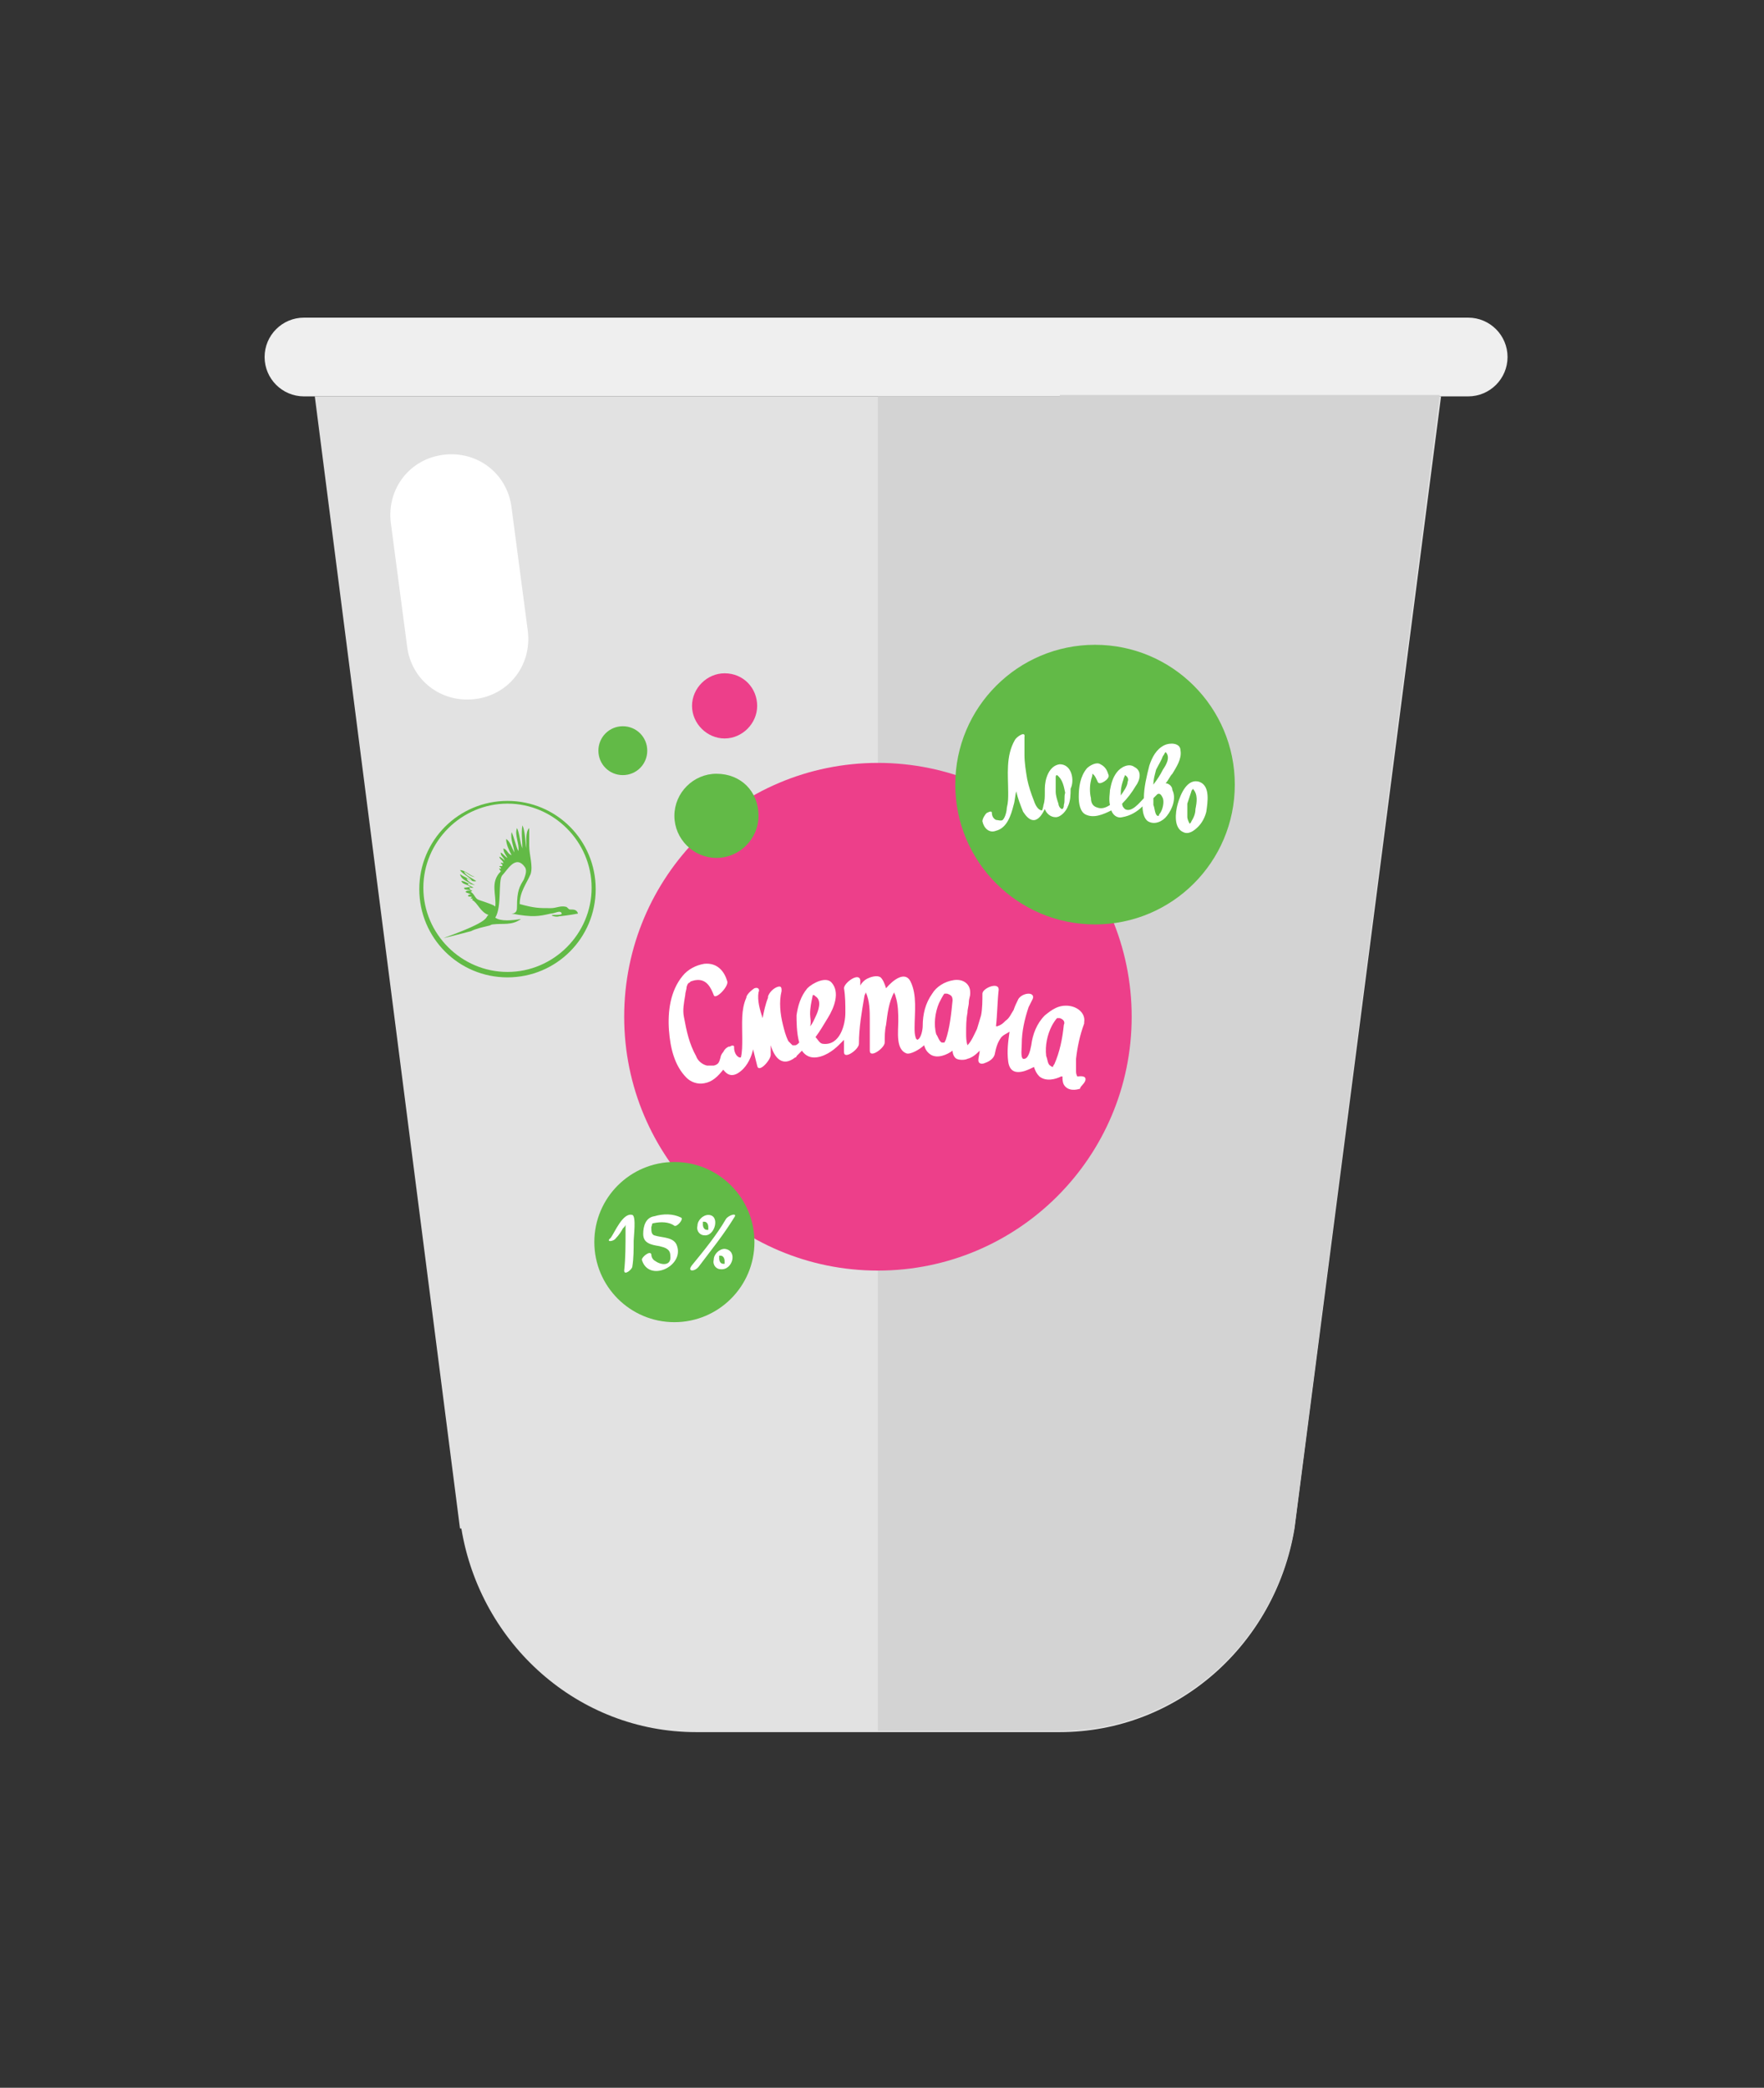 <?xml version="1.0" encoding="utf-8"?>
<!-- Generator: Adobe Illustrator 19.0.0, SVG Export Plug-In . SVG Version: 6.00 Build 0)  -->
<svg version="1.1" id="Layer_1" xmlns="http://www.w3.org/2000/svg" xmlns:xlink="http://www.w3.org/1999/xlink" x="0px" y="0px"
	 viewBox="0 0 130 153.8" style="enable-background:new 0 0 130 153.8;" xml:space="preserve">
<rect x="0" y="0" width="130" height="153.8" fill="#333333" stroke="none"/>
<style type="text/css">
	.st0{fill:#E2E2E2;}
	.st1{fill:#EFEFEF;}
	.st2{fill:#D3D3D3;}
	.st3{fill:#FFFFFF;}
	.st4{fill:#ED3F8A;}
	.st5{fill:#62BA47;}
	.st6{fill-rule:evenodd;clip-rule:evenodd;fill:#ED3F8A;}
	.st7{fill-rule:evenodd;clip-rule:evenodd;fill:#62BA47;}
	.st8{fill:#62BA46;}
</style>
<g>
	<path class="st0" d="M106.2,29.2H78.1H67h-4.6H51.3H23.2l10.7,83.4H34c1.4,8.5,8.6,15,17.3,15h26.8c8.7,0,15.9-6.5,17.3-15h0
		L106.2,29.2z"/>
	<path class="st1" d="M111.1,26.3c0,1.6-1.3,2.9-2.9,2.9H22.4c-1.6,0-2.9-1.3-2.9-2.9l0,0c0-1.6,1.3-2.9,2.9-2.9h85.8
		C109.8,23.4,111.1,24.7,111.1,26.3L111.1,26.3z"/>
	<path class="st2" d="M78.1,29.2H67h-2.3v98.3h13.4c8.7,0,15.9-6.5,17.3-15h0l10.7-83.4H78.1z"/>
	<path class="st3" d="M38.9,46.5c0.3,2.5-1.4,4.7-3.9,5l0,0c-2.5,0.3-4.7-1.4-5-3.9l-1.2-9.1c-0.3-2.5,1.4-4.7,3.9-5l0,0
		c2.5-0.3,4.7,1.4,5,3.9L38.9,46.5z"/>
</g>
<g>
	<g>
		<circle class="st4" cx="64.7" cy="74.9" r="18.7"/>
		<circle class="st5" cx="49.7" cy="91.5" r="5.9"/>
		<path class="st6" d="M55.8,52c0,1.3-1.1,2.4-2.4,2.4c-1.3,0-2.4-1.1-2.4-2.4c0-1.3,1.1-2.4,2.4-2.4C54.8,49.6,55.8,50.7,55.8,52
			L55.8,52z"/>
		<path class="st7" d="M55.9,60.1c0,1.7-1.4,3.1-3.1,3.1c-1.7,0-3.1-1.4-3.1-3.1c0-1.7,1.4-3.1,3.1-3.1C54.6,57,55.9,58.3,55.9,60.1
			L55.9,60.1z"/>
		<path class="st7" d="M47.7,55.3c0,1-0.8,1.8-1.8,1.8c-1,0-1.8-0.8-1.8-1.8c0-1,0.8-1.8,1.8-1.8C46.9,53.5,47.7,54.3,47.7,55.3
			L47.7,55.3z"/>
		<g>
			<circle class="st5" cx="80.7" cy="57.8" r="10.3"/>
			<g>
				<path class="st3" d="M78.1,56.3c-0.8,0.1-1.1,1.1-1.1,1.8l0,0l0,0c0,0.1,0,0.2,0,0.3c0,0.3,0,0.6-0.1,0.9c0,0.1-0.1,0.4-0.1,0.4
					c-0.3,0-0.5-0.4-0.6-0.7c-0.2-0.5-0.4-1.1-0.5-1.6c-0.1-0.6-0.2-1.2-0.2-1.8c0-0.2,0-0.5,0-0.8c0-0.1,0-0.2,0-0.3
					c0-0.1,0-0.2,0-0.2c0.1-0.5-0.6,0-0.7,0.2c-0.7,1.2-0.5,2.6-0.5,3.9c0,0.4,0,0.7-0.1,1.1c0,0.2-0.1,0.7-0.3,0.9
					c-0.1,0.1-0.4,0-0.5,0c-0.2-0.1-0.3-0.3-0.3-0.5c0-0.2-0.2-0.1-0.4,0c-0.1,0.1-0.3,0.4-0.3,0.6c0.1,0.5,0.5,0.9,1,0.7
					c0.8-0.2,1.1-1.1,1.3-1.9c0.1-0.3,0.1-0.7,0.2-1c0.1,0.5,0.3,1,0.5,1.5c0.2,0.3,0.5,0.7,0.9,0.6c0.3-0.1,0.5-0.4,0.7-0.8
					c0.1,0.3,0.4,0.6,0.8,0.6c0.4,0,0.8-0.5,0.9-0.8c0.2-0.4,0.2-0.9,0.2-1.3C79.2,57.5,79,56.3,78.1,56.3z M78.4,59.3
					c0,0.1,0,0.2-0.1,0.3c-0.2,0-0.3-0.3-0.3-0.4c-0.1-0.3-0.2-0.6-0.2-0.9c0-0.3,0-0.7,0-1c0-0.1,0-0.2,0.1-0.2
					c0.4,0.3,0.5,0.8,0.6,1.3C78.4,58.7,78.5,59,78.4,59.3z"/>
				<path class="st3" d="M88.4,57.6c-0.9-0.3-1.4,0.9-1.6,1.6c-0.2,0.7-0.3,1.8,0.4,2.1c0.4,0.2,0.8-0.1,1.1-0.4
					c0.3-0.3,0.5-0.7,0.6-1.1C89,59.1,89.2,57.9,88.4,57.6z M87.8,60.5c0,0.1-0.1,0.1-0.1,0.2c-0.1-0.1-0.2-0.4-0.2-0.5
					c0-0.3,0-0.7,0-1c0.1-0.3,0.2-0.6,0.3-0.9c0-0.1,0.1-0.1,0.1-0.2c0.4,0.4,0.3,1,0.2,1.5C88.1,59.9,88,60.2,87.8,60.5z"/>
				<path class="st3" d="M85.9,57.7c0.2-0.2,0.3-0.5,0.5-0.7c0.3-0.5,0.7-1.1,0.6-1.7c0-0.6-0.8-0.6-1.2-0.4
					c-0.6,0.3-0.9,0.9-1.1,1.5c-0.2,0.8-0.4,1.6-0.4,2.4v0c-0.3,0.3-0.9,1.1-1.4,0.8c-0.1-0.1-0.2-0.2-0.2-0.4
					c0.4-0.4,0.7-0.8,1-1.3c0.3-0.4,0.5-1.1-0.1-1.4c-0.4-0.3-1,0-1.3,0.4c-0.3,0.4-0.4,0.8-0.5,1.3c0,0.2-0.1,0.7,0,1.1
					c-0.3,0.2-0.6,0.3-0.9,0.2c-0.4-0.1-0.5-0.4-0.5-0.7c-0.1-0.4-0.1-0.9,0-1.3c0-0.1,0.1-0.3,0.1-0.4c0,0,0-0.1,0-0.1
					c0.2,0.1,0.3,0.4,0.4,0.6c0.1,0.3,0.9-0.2,0.8-0.5c-0.1-0.3-0.2-0.6-0.6-0.8c-0.3-0.2-0.8,0.1-1,0.3c-0.5,0.6-0.6,1.4-0.6,2.1
					c0,0.5,0.1,1.1,0.5,1.3c0.6,0.3,1.3,0,1.9-0.3c0.1,0.3,0.4,0.6,0.8,0.5c0.6-0.1,1.1-0.4,1.5-0.8c0,0.4,0.1,0.9,0.4,1.1
					c0.5,0.3,1.1,0,1.4-0.4c0.4-0.5,0.7-1.3,0.4-1.9C86.4,57.9,86.1,57.7,85.9,57.7z M82.8,57.4c0-0.1,0.1-0.2,0.1-0.3l0,0
					c0.2,0.1,0.3,0.3,0.2,0.5c0,0.3-0.3,0.7-0.5,1c0-0.1,0-0.1,0-0.2C82.6,58,82.7,57.7,82.8,57.4z M85.7,55.7
					c0.1-0.1,0.1-0.2,0.2-0.3c0,0,0,0,0,0c0.4,0.4,0,1-0.2,1.3c-0.2,0.4-0.4,0.7-0.7,1.1c0-0.4,0.1-0.7,0.2-1.1
					C85.4,56.3,85.6,56,85.7,55.7z M85.5,59.9c0,0-0.1,0.1-0.1,0.2c0,0-0.1,0-0.1,0c-0.2-0.1-0.2-0.6-0.3-0.8c0-0.2,0-0.4,0-0.5
					c0.1-0.1,0.2-0.2,0.3-0.3c0.2-0.1,0.3,0.1,0.4,0.3C85.8,59.1,85.7,59.6,85.5,59.9z"/>
			</g>
		</g>
		<path class="st3" d="M80,79.5c0-0.3-0.5-0.2-0.6-0.2c0,0-0.1-0.1-0.1-0.4c0-0.3,0-0.6,0-0.9c0.1-0.9,0.3-1.8,0.6-2.6
			c0,0,0,0,0-0.1c0.1-0.6-0.4-1.1-1.1-1.2C78,74,77.5,74.4,77,74.8c-0.6,0.6-0.9,1.4-1,2.2c0,0,0,0,0,0c-0.2,1.1-0.5,1-0.6,1
			c-0.2-0.1-0.1-0.8-0.1-1.1c0-0.9,0.2-1.8,0.5-2.7c0.1-0.2,0.2-0.4,0.3-0.6c0.1-0.2,0-0.4-0.3-0.4c-0.3,0-0.7,0.2-0.8,0.5
			c-0.1,0.2-0.2,0.4-0.3,0.7c-0.2,0.3-0.3,0.6-0.6,0.8c-0.2,0.2-0.3,0.3-0.6,0.4c0,0,0,0-0.1,0c0.1-0.9,0.1-1.8,0.2-2.7
			c0-0.6-1.2-0.1-1.2,0.3c0,0.5,0,1.1-0.1,1.6c-0.1,0.3-0.2,0.7-0.3,1c-0.2,0.4-0.4,0.9-0.7,1.2c0,0,0,0,0,0
			c-0.1-0.3-0.1-0.6-0.1-0.9c0-0.5,0-1,0.1-1.5c0-0.3,0.1-0.5,0.1-0.8c0-0.2,0.1-0.4,0.1-0.6c0,0,0,0,0-0.1c0-0.6-0.5-1-1.2-0.9
			c-0.7,0.1-1.3,0.5-1.6,1c-0.5,0.7-0.7,1.5-0.7,2.4c0,0.2-0.1,0.9-0.4,1c0,0,0,0-0.1-0.1c-0.1-0.3-0.1-0.5-0.1-0.8
			c0-1.1,0.2-2.4-0.3-3.4c-0.4-0.8-1.3-0.1-1.8,0.5c-0.1-0.3-0.2-0.6-0.4-0.8c-0.3-0.2-0.8,0-1,0.1c-0.2,0.1-0.4,0.3-0.5,0.5
			c0-0.1,0-0.3,0-0.4c-0.1-0.6-1.2,0.2-1.2,0.6c0.1,0.6,0.1,1.2,0.1,1.8c0,0.9-0.4,2.4-1.6,2.3c-0.3,0-0.4-0.3-0.6-0.5
			c0.3-0.4,0.6-0.9,0.9-1.4c0.5-0.8,0.9-1.9,0.3-2.6c-0.4-0.5-1.4,0-1.8,0.4c-0.5,0.6-0.7,1.3-0.8,2c0,0.4,0,1.3,0.2,2
			c-0.1,0.1-0.2,0.2-0.3,0.2c0,0,0,0-0.1,0c0,0,0,0-0.1,0c-0.1-0.1-0.2-0.2-0.3-0.3c-0.2-0.4-0.3-0.8-0.4-1.2
			c-0.2-0.8-0.3-1.7-0.1-2.5c0-0.2,0-0.4-0.3-0.3c-0.3,0.1-0.6,0.4-0.7,0.7c0,0,0,0.1,0,0.1h0l0,0c-0.2,0.5-0.3,1-0.4,1.5
			c-0.2-0.6-0.4-1.3-0.3-1.9c0.1-0.2,0-0.4-0.3-0.3C55.3,73,55,73.3,55,73.5c-0.4,0.9-0.3,1.9-0.3,3c0,0.5,0,1-0.1,1.4
			c0,0-0.1,0-0.1,0c-0.3-0.1-0.4-0.5-0.4-0.7c0,0,0-0.1,0-0.1c0,0,0,0,0,0c0-0.1-0.2-0.1-0.3,0c0,0-0.1,0-0.1,0
			c-0.2,0.1-0.3,0.2-0.4,0.4c-0.1,0.1-0.2,0.3-0.2,0.4c0,0,0,0,0,0c-0.1,0.3-0.1,0.5-0.5,0.6c-0.2,0-0.3,0-0.5,0
			c-0.4-0.1-0.7-0.4-0.8-0.7c-0.5-0.9-0.7-1.8-0.9-2.9c-0.1-0.5,0-1,0.1-1.6c0-0.2,0.1-0.4,0.1-0.6c0,0,0.1-0.3,0.1-0.2
			c0,0,0-0.1,0.1-0.1c0,0,0,0,0,0c0,0,0,0,0,0c0,0,0,0,0,0c0,0,0,0,0,0c0,0,0,0,0.1-0.1c0,0,0.3-0.1,0.4-0.1
			c0.8-0.1,1.1,0.6,1.3,1.1c0.1,0.4,1.1-0.6,1-1c-0.2-0.7-0.7-1.4-1.7-1.3c-0.6,0.1-1.2,0.4-1.6,0.9c-0.9,1.1-1.1,2.6-1,4
			c0.1,1.3,0.4,2.6,1.3,3.5c0.3,0.3,0.8,0.5,1.3,0.4c0.6-0.1,1-0.5,1.4-1c0.3,0.4,0.7,0.6,1.3,0.1c0.5-0.4,0.8-1.1,0.9-1.6
			c0.1,0.4,0.2,0.8,0.3,1.2c0.1,0.6,1-0.4,1-0.8c0-0.2,0-0.5,0-0.7c0.3,1,0.9,1.6,1.8,0.9c0,0,0.1,0,0.1-0.1
			c0.1-0.1,0.3-0.3,0.4-0.4c0.2,0.3,0.5,0.5,0.9,0.5c0.7,0,1.4-0.5,1.8-0.9c0.1-0.1,0.3-0.3,0.4-0.4c0,0.3,0,0.6,0,0.9
			c0,0.6,1.1-0.2,1.1-0.6c0-1.2,0.2-2.3,0.4-3.5c0-0.1,0.1-0.2,0.1-0.3c0,0,0,0,0,0c0.3,0.6,0.3,1.4,0.3,2.1c0,0.3,0,0.6,0,1
			c0,0.4,0,0.8,0,1.2c0,0.6,1.1-0.2,1.1-0.6c0-0.4,0-0.9,0.1-1.3c0.1-0.8,0.2-1.7,0.6-2.4c0,0.1,0.1,0.2,0.1,0.3
			c0.2,0.6,0.2,1.3,0.2,1.8c0,0.8-0.2,2.1,0.6,2.4c0.3,0.1,1-0.3,1.3-0.6c0.1,0.3,0.2,0.5,0.5,0.7c0.5,0.3,1.2,0,1.6-0.3
			c0,0.2,0.1,0.5,0.3,0.6c0.2,0.1,0.6,0.1,0.8,0c0.4-0.1,0.7-0.4,0.9-0.6c0,0.2-0.1,0.5-0.1,0.7c0,0.3,0.3,0.3,0.5,0.2
			c0.3-0.1,0.6-0.3,0.7-0.6c0.1-0.5,0.2-0.9,0.5-1.3c0.2-0.2,0.3-0.2,0.6-0.4c0,0,0,0,0,0c-0.1,0.7-0.2,1.4-0.1,2.2
			c0.1,0.7,0.5,0.9,1.2,0.7c0.3-0.1,0.5-0.2,0.7-0.3c0.1,0.3,0.2,0.5,0.4,0.7c0.5,0.4,1.2,0.2,1.6,0c0,0,0,0,0.1,0
			c0,0.2,0,0.4,0.1,0.6c0.3,0.5,0.9,0.4,1.2,0.3C79.6,80,80,79.8,80,79.5z M59.8,73.3C59.8,73.3,59.8,73.3,59.8,73.3L59.8,73.3z
			 M59.7,74.7c0-0.5,0.1-0.9,0.2-1.4c0,0,0,0,0,0c0.1,0,0.1,0,0.2,0.1c0.5,0.3,0.2,1.1,0,1.5c-0.1,0.2-0.2,0.5-0.4,0.7
			C59.8,75.3,59.7,75,59.7,74.7z M69.7,76.6c0,0-0.1,0.2-0.1,0.2c0,0-0.1,0-0.2,0c-0.2-0.1-0.3-0.5-0.4-0.6
			c-0.2-0.7-0.1-1.6,0.2-2.3c0.1-0.2,0.3-0.6,0.4-0.7c0,0,0.1,0,0.2,0c0.3,0.1,0.4,0.2,0.4,0.5C70.1,74.7,70,75.7,69.7,76.6z
			 M77.7,78.4c0,0-0.1,0.1-0.1,0.2c0,0-0.1,0-0.2-0.1c-0.2-0.1-0.2-0.5-0.3-0.7c-0.1-0.8,0.1-1.6,0.4-2.2c0.1-0.2,0.3-0.5,0.4-0.6
			c0,0,0.1,0,0.2,0c0.3,0.1,0.4,0.3,0.3,0.5C78.3,76.5,78.1,77.5,77.7,78.4z"/>
		<g>
			<path class="st3" d="M45.4,91.2c0.2-0.2,0.4-0.5,0.5-0.7c0.1-0.1,0.2-0.2,0.2-0.3c0.1-0.1,0.1-0.1,0,0c0,0.2,0,0.3,0,0.5
				c0,1,0,2-0.1,2.9c0,0.4,0.6-0.1,0.6-0.3c0.1-0.6,0.1-1.3,0.1-1.9c0-0.3,0.2-1.8-0.1-1.9c-0.7-0.2-1.3,1.3-1.6,1.7
				C44.6,91.5,45.2,91.5,45.4,91.2L45.4,91.2z"/>
			<path class="st3" d="M47.3,92.8c0.5,1.7,3.1,0.5,2.6-1c-0.2-0.7-1.1-0.6-1.7-0.8C48,90.9,48,90.7,48,90.4
				c0.1-0.3,0.1-0.4-0.1-0.2c0.1,0,0.2-0.1,0.3-0.1c0.5-0.1,1.1-0.1,1.5,0.2c0.2,0.1,0.7-0.5,0.5-0.6c-0.6-0.3-1.3-0.3-2-0.1
				c-0.6,0.1-0.8,0.7-0.8,1.3c0,0.7,0.6,0.8,1.2,0.9c0.4,0.1,0.8,0.2,0.8,0.7c0.1,0.8-0.7,0.7-1.1,0.4c-0.2-0.1-0.3-0.3-0.3-0.5
				C47.9,92.1,47.3,92.6,47.3,92.8L47.3,92.8z"/>
			<g>
				<path class="st3" d="M53.5,89.8c-0.7,1.2-1.6,2.3-2.5,3.4c-0.4,0.5,0.2,0.5,0.5,0.1c0.9-1.2,1.8-2.3,2.6-3.6
					C54.4,89.3,53.7,89.5,53.5,89.8L53.5,89.8z"/>
				<path class="st3" d="M52.2,89.5c-0.4,0-0.8,0.4-0.8,0.8c-0.1,0.4,0.2,0.7,0.5,0.7C52.7,91.1,53.1,89.5,52.2,89.5
					c-0.2,0-0.5,0.5-0.3,0.5c0.2,0,0.3,0.2,0.3,0.4c0,0.1,0,0.2,0,0.2c0,0.1,0,0,0,0c0,0-0.1,0-0.1,0c-0.2,0-0.3-0.2-0.3-0.4
					c0-0.1,0-0.2,0-0.2c0-0.1,0,0,0,0c0,0,0.1,0,0.1,0C52.1,90,52.4,89.5,52.2,89.5z"/>
				<path class="st3" d="M53.4,92c-0.4,0-0.8,0.4-0.8,0.8c-0.1,0.4,0.2,0.7,0.5,0.7C54,93.6,54.4,92.1,53.4,92
					c-0.2,0-0.5,0.5-0.3,0.5c0.2,0,0.3,0.2,0.3,0.4c0,0.1,0,0.2,0,0.2c0,0.1,0,0,0,0c0,0-0.1,0-0.1,0c-0.2,0-0.3-0.2-0.3-0.4
					c0-0.1,0-0.2,0-0.2c0-0.1,0,0,0,0c0,0,0.1,0,0.1,0C53.3,92.5,53.7,92,53.4,92z"/>
			</g>
		</g>
	</g>
	<g>
		<path class="st8" d="M42,67c-0.1,0-0.2-0.2-0.3-0.2c-0.4-0.1-0.7,0.1-1.1,0.1c-0.9,0-1.2,0-2.3-0.3c0-0.9,0.5-1.5,0.8-2.2
			c0.2-0.6-0.1-1.4-0.1-2.1c0-0.4,0-0.9,0-1.3c-0.3,0.3-0.2,1.1-0.2,1.5c-0.1-0.5-0.1-1.3-0.3-1.7c-0.1,0.5,0,1.3,0,1.7
			c-0.2-0.5-0.2-1.1-0.4-1.5c-0.2,0.5,0.2,1.2,0.1,1.7c-0.2-0.4-0.3-1-0.5-1.4c-0.1,0.6,0.2,1.1,0.2,1.5c-0.2-0.4-0.3-0.8-0.6-1
			c0,0.4,0.2,0.8,0.4,1.2c-0.3-0.1-0.3-0.4-0.6-0.5c0,0.3,0.2,0.5,0.3,0.7c-0.2-0.1-0.3-0.3-0.5-0.4c0,0.3,0.2,0.3,0.3,0.6
			c-0.1-0.1-0.2-0.2-0.4-0.3c0,0.2,0.3,0.3,0.3,0.5c0,0-0.2-0.1-0.2,0c0,0,0.2,0.1,0.1,0.2c-0.1,0-0.1,0-0.2,0
			c0,0.1,0.2,0.1,0.1,0.2c-0.1,0-0.1-0.1-0.1,0c0,0.1,0.1,0.1,0.1,0.2c-0.8,0.8-0.3,1.7-0.4,2.6c0-0.1-0.6-0.3-1.2-0.5
			c-0.3-0.1-0.3-0.4-0.6-0.6c0-0.1,0.1,0,0.1-0.1c-0.1,0-0.2-0.1-0.2-0.2c0.1,0,0.3,0,0.3,0c-0.1-0.1-0.5-0.2-0.4-0.3
			c0.2,0,0.4,0.1,0.5,0.1c-0.2-0.1-0.6-0.3-0.6-0.5c0.2,0.1,0.5,0.3,0.7,0.2c-0.3-0.2-0.8-0.4-0.9-0.7c0.2,0.1,0.5,0.4,0.8,0.4
			c-0.4-0.1-0.7-0.5-1.1-0.5c0.2,0.3,0.7,0.5,0.9,0.8c-0.3-0.2-0.6-0.3-0.9-0.5c0.1,0.4,0.5,0.5,0.8,0.7c-0.3,0-0.4-0.2-0.7-0.2
			c0.1,0.3,0.5,0.2,0.7,0.5c-0.1-0.1-0.3,0-0.5,0c0,0.2,0.3,0.1,0.5,0.2c-0.2,0-0.3,0-0.4,0.1c0.1,0.1,0.3,0.1,0.4,0.2
			c-0.1,0-0.2,0-0.2,0.1c0,0.1,0.2,0,0.3,0.1c-0.1,0-0.1,0.1-0.1,0.1c0.1,0,0.2,0,0.2,0c0,0-0.1,0-0.1,0.1c0.4,0.2,0.6,0.9,1.2,1.1
			c-0.3,0.2,0.3,0.4-3.3,1.7c0.1,0,1.6-0.4,2-0.5c0.4-0.2,0.9-0.3,1.3-0.4c0.1,0,0.2-0.1,0.3-0.1c0.8-0.1,1.4,0.1,2.1-0.4
			c-0.6,0.1-1.5,0.2-1.9-0.1c0.5-0.8,0.2-2.7,0.5-3.1c0.4-0.4,1-1.6,1.7-0.6c0.1,0.2,0.1,0.4-0.1,0.9c-0.3,0.5-0.5,0.8-0.5,2
			c0,0.2,0,0.5-0.4,0.5c1.6,0.3,2,0.2,2.9,0c0.3,0,0.7-0.3,0.8,0c0,0.1-0.3,0.1-0.6,0.1c-0.4,0,0.2,0.2,0.4,0.1
			c0.1,0,0.9-0.1,1.4-0.2C42.5,67,42.3,67,42,67z"/>
		<path class="st8" d="M37.4,59c-3.6,0-6.5,2.9-6.5,6.5c0,3.6,2.9,6.5,6.5,6.5c3.6,0,6.5-2.9,6.5-6.5C43.9,61.9,41,59,37.4,59
			 M37.4,59.2c3.4,0,6.2,2.8,6.2,6.2c0,3.4-2.8,6.2-6.2,6.2c-3.4,0-6.2-2.8-6.2-6.2C31.2,62,34,59.2,37.4,59.2"/>
	</g>
</g>
</svg>

